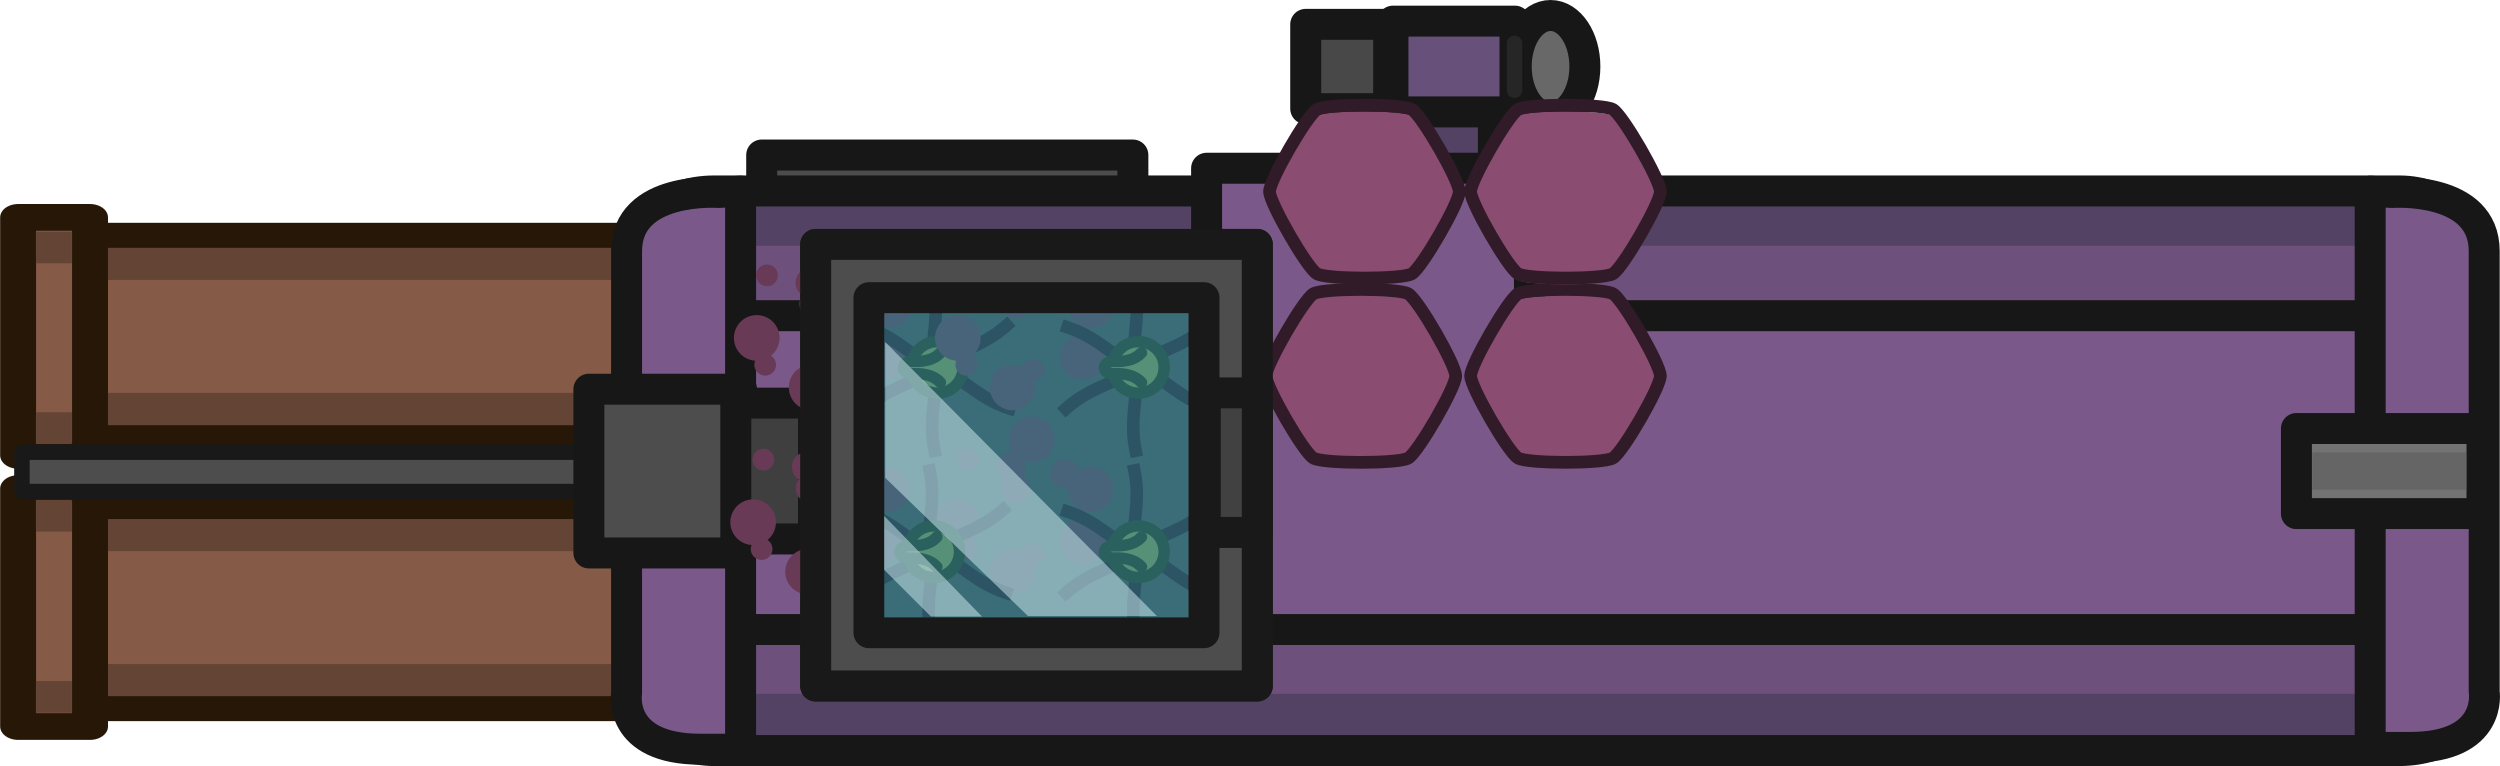 <svg xmlns="http://www.w3.org/2000/svg" width="242.212" height="74.217" viewBox="0 0 64.085 19.637"><g transform="translate(-102.394 -19.844)"><path d="M135.865 20.468h2.126v2.162h-2.126z" style="fill:#484848;fill-opacity:1;fill-rule:evenodd;stroke:#171717;stroke-width:.794;stroke-linecap:round;stroke-linejoin:round;stroke-miterlimit:29;stroke-dasharray:none;stroke-opacity:1"/><path d="M121.919 23.818h9.515v.969h-9.515z" style="fill:#4c4c4c;fill-opacity:1;fill-rule:evenodd;stroke:#171717;stroke-width:.794;stroke-linecap:round;stroke-linejoin:round;stroke-miterlimit:29;stroke-dasharray:none;stroke-opacity:1"/><path d="M138.655 21.064h2.02v3.78h-2.02z" style="fill:#544265;fill-opacity:1;fill-rule:evenodd;stroke:#171717;stroke-width:.794;stroke-linecap:round;stroke-linejoin:round;stroke-miterlimit:29;stroke-dasharray:none;stroke-opacity:1"/><path d="M138.101 20.386h3.128v2.326h-3.128z" style="fill:#67517b;fill-opacity:1;fill-rule:evenodd;stroke:#171717;stroke-width:.794;stroke-linecap:round;stroke-linejoin:round;stroke-miterlimit:29;stroke-dasharray:none;stroke-opacity:1"/><ellipse cx="142.141" cy="21.549" rx=".88" ry="1.308" style="fill:#686868;fill-opacity:1;fill-rule:evenodd;stroke:#171717;stroke-width:.794;stroke-linecap:round;stroke-linejoin:round;stroke-miterlimit:29;stroke-dasharray:none;stroke-opacity:1"/><path d="M141.218 20.956v1.2" style="fill:#657d52;fill-opacity:1;fill-rule:evenodd;stroke:#262626;stroke-width:.397;stroke-linecap:round;stroke-linejoin:round;stroke-miterlimit:29;stroke-dasharray:none;stroke-opacity:1"/><g style="stroke:#082b0b;stroke-width:.919;stroke-dasharray:none;stroke-opacity:1"><path d="M15.094 22.237h23.291v6.896H15.094z" style="fill:#855b47;fill-opacity:1;fill-rule:evenodd;stroke:#271707;stroke-width:.919;stroke-linecap:round;stroke-linejoin:round;stroke-miterlimit:29;stroke-dasharray:none;stroke-opacity:1" transform="matrix(1.002 0 0 .745 89.121 16.283)"/><path d="M13.709 21.59h1.84v8.189h-1.84z" style="fill:#855b47;fill-opacity:1;fill-rule:evenodd;stroke:#271707;stroke-width:.919;stroke-linecap:round;stroke-linejoin:round;stroke-miterlimit:29;stroke-dasharray:none;stroke-opacity:1" transform="matrix(1.002 0 0 .745 89.121 16.283)"/></g><path d="M1.326 25.381h.922v.813h-.922z" style="fill:#644435;fill-opacity:1;fill-rule:evenodd;stroke:none;stroke-width:.736;stroke-linecap:round;stroke-linejoin:round;stroke-miterlimit:29;stroke-dasharray:none;stroke-opacity:1" transform="translate(101.988 7.277)"/><path d="M3.175 29.591h12.909v.822H3.175zM3.175 25.873h12.876v.822H3.175z" style="fill:#644435;fill-opacity:1;fill-rule:evenodd;stroke:none;stroke-width:.79;stroke-linecap:round;stroke-linejoin:round;stroke-miterlimit:29;stroke-dasharray:none;stroke-opacity:1" transform="translate(101.988 7.277)"/><path d="M1.326 30.024h.922v.813h-.922z" style="fill:#644435;fill-opacity:1;fill-rule:evenodd;stroke:none;stroke-width:.736;stroke-linecap:round;stroke-linejoin:round;stroke-miterlimit:29;stroke-dasharray:none;stroke-opacity:1" transform="translate(101.988 7.277)"/><g style="stroke:#082b0b;stroke-width:.919;stroke-dasharray:none;stroke-opacity:1"><path d="M15.094 22.237h23.291v6.896H15.094z" style="fill:#855b47;fill-opacity:1;fill-rule:evenodd;stroke:#271707;stroke-width:.919;stroke-linecap:round;stroke-linejoin:round;stroke-miterlimit:29;stroke-dasharray:none;stroke-opacity:1" transform="matrix(1.002 0 0 .745 89.121 9.332)"/><path d="M13.709 21.59h1.84v8.189h-1.84z" style="fill:#855b47;fill-opacity:1;fill-rule:evenodd;stroke:#271707;stroke-width:.919;stroke-linecap:round;stroke-linejoin:round;stroke-miterlimit:29;stroke-dasharray:none;stroke-opacity:1" transform="matrix(1.002 0 0 .745 89.121 9.332)"/></g><path d="M1.326 18.505h.922v.813h-.922z" style="fill:#644435;fill-opacity:1;fill-rule:evenodd;stroke:none;stroke-width:.736;stroke-linecap:round;stroke-linejoin:round;stroke-miterlimit:29;stroke-dasharray:none;stroke-opacity:1" transform="translate(101.988 7.277)"/><path d="M3.173 22.638h12.911v.829H3.173zM3.173 18.92h12.909v.822H3.173z" style="fill:#644435;fill-opacity:1;fill-rule:evenodd;stroke:none;stroke-width:.79;stroke-linecap:round;stroke-linejoin:round;stroke-miterlimit:29;stroke-dasharray:none;stroke-opacity:1" transform="translate(101.988 7.277)"/><path d="M1.326 23.136h.922v.813h-.922z" style="fill:#644435;fill-opacity:1;fill-rule:evenodd;stroke:none;stroke-width:.736;stroke-linecap:round;stroke-linejoin:round;stroke-miterlimit:29;stroke-dasharray:none;stroke-opacity:1" transform="translate(101.988 7.277)"/><path d="M102.955 31.436h15.542v1.008h-15.542z" style="fill:#4d4d4d;fill-opacity:1;fill-rule:evenodd;stroke:#191919;stroke-width:.397;stroke-linecap:round;stroke-linejoin:round;stroke-miterlimit:29;stroke-dasharray:none;stroke-opacity:1"/><rect width="47.444" height="14.345" x="118.579" y="24.739" rx="2.12" ry="1.577" style="fill:#544265;fill-opacity:1;fill-rule:evenodd;stroke:#171717;stroke-width:.794;stroke-linecap:round;stroke-linejoin:round;stroke-miterlimit:29;stroke-dasharray:none;stroke-opacity:1"/><path d="M119.182 26.144h46.271V37.63h-46.271z" style="fill:#6d507c;fill-opacity:1;fill-rule:evenodd;stroke:none;stroke-width:.794;stroke-linecap:round;stroke-linejoin:round;stroke-miterlimit:29;stroke-dasharray:none;stroke-opacity:1"/><path d="M120.485 30.821h5.474v2.181h-5.474zM159.27 30.794h4.437v2.233h-4.437z" style="fill:#4c4c4c;fill-opacity:1;fill-rule:evenodd;stroke:#171717;stroke-width:.794;stroke-linecap:round;stroke-linejoin:round;stroke-miterlimit:29;stroke-dasharray:none;stroke-opacity:1"/><path d="M133.324 24.157v3.78h-14.599v8.045h47.25v-8.045H141.6v-3.78z" style="fill:#7a598a;fill-opacity:1;fill-rule:evenodd;stroke:#171717;stroke-width:.794;stroke-linecap:round;stroke-linejoin:round;stroke-miterlimit:29;stroke-dasharray:none;stroke-opacity:1"/><path d="M120.825 24.778s-2.37-.172-2.37 1.503v11.345s-.231 1.424 1.899 1.424h1.024V24.743ZM163.705 24.778s2.37-.172 2.37 1.503v11.3s.231 1.423-1.898 1.423h-1.025v-14.26Z" style="fill:#7a598a;fill-opacity:1;fill-rule:evenodd;stroke:#171717;stroke-width:.794;stroke-linecap:round;stroke-linejoin:round;stroke-miterlimit:29;stroke-dasharray:none;stroke-opacity:1"/><path d="M117.489 29.821h3.912v4.198h-3.912z" style="fill:#4d4d4d;fill-opacity:1;fill-rule:evenodd;stroke:#171717;stroke-width:.794;stroke-linecap:round;stroke-linejoin:round;stroke-miterlimit:29;stroke-dasharray:none;stroke-opacity:1"/><path d="M121.255 30.178h1.992v3.482h-1.992z" style="fill:#3f3f3f;fill-opacity:1;fill-rule:evenodd;stroke:#171717;stroke-width:.794;stroke-linecap:round;stroke-linejoin:round;stroke-miterlimit:29;stroke-dasharray:none;stroke-opacity:1"/><path d="M161.261 30.829h4.757v2.181h-4.757z" style="fill:#737373;fill-opacity:1;fill-rule:evenodd;stroke:#171717;stroke-width:.794;stroke-linecap:round;stroke-linejoin:round;stroke-miterlimit:29;stroke-dasharray:none;stroke-opacity:1"/><path d="M161.668 31.441h3.943v.957h-3.943z" style="fill:#656565;fill-opacity:1;fill-rule:evenodd;stroke:none;stroke-width:.794;stroke-linecap:round;stroke-linejoin:round;stroke-miterlimit:29;stroke-dasharray:none;stroke-opacity:1"/><path d="M123.304-37.429h11.32v11.32h-11.32z" style="fill:#4d4d4d;fill-opacity:1;fill-rule:evenodd;stroke:#191919;stroke-width:.794;stroke-linecap:round;stroke-linejoin:round;stroke-miterlimit:29;stroke-dasharray:none;stroke-opacity:1" transform="scale(1 -1)"/><path d="M25004.781 10325.296c-3.175 3.175-31.808 10.847-36.146 9.685-4.337-1.162-25.298-22.123-26.461-26.461-1.162-4.337 6.51-32.97 9.686-36.146 3.175-3.175 31.808-10.847 36.146-9.685 4.337 1.162 25.298 22.123 26.46 26.461s-6.51 32.97-9.685 36.146" style="fill:#8a4c70;fill-opacity:1;fill-rule:evenodd;stroke:none;stroke-width:5;stroke-linecap:square;stroke-linejoin:round;stroke-dasharray:none;stroke-opacity:1" transform="rotate(-44.974 101.992 2142.35)scale(.065)"/><g style="fill:#693a55;fill-opacity:1" transform="translate(-3278.541 -1384.14)scale(.516)"><circle cx="4477.502" cy="5564.13" r="1.134" style="opacity:1;fill:#693a55;fill-opacity:1;fill-rule:evenodd;stroke:none;stroke-width:1.323;stroke-linecap:square;stroke-linejoin:round;stroke-dasharray:none;stroke-opacity:1" transform="rotate(-28.628)"/><circle cx="1100.282" cy="7050.509" r="1.134" style="fill:#693a55;fill-opacity:1;fill-rule:evenodd;stroke:none;stroke-width:1.323;stroke-linecap:square;stroke-linejoin:round;stroke-dasharray:none;stroke-opacity:1" transform="rotate(-58.57)"/><circle cx="4348.949" cy="5659.757" r="1.134" style="fill:#693a55;fill-opacity:1;fill-rule:evenodd;stroke:none;stroke-width:1.323;stroke-linecap:square;stroke-linejoin:round;stroke-dasharray:none;stroke-opacity:1" transform="rotate(-29.943)"/><circle cx="4350.262" cy="5663.373" r="1.134" style="fill:#693a55;fill-opacity:1;fill-rule:evenodd;stroke:none;stroke-width:1.323;stroke-linecap:square;stroke-linejoin:round;stroke-dasharray:none;stroke-opacity:1" transform="rotate(-29.943)"/><circle cx="4344.855" cy="5664.977" r="1.134" style="fill:#693a55;fill-opacity:1;fill-rule:evenodd;stroke:none;stroke-width:1.323;stroke-linecap:square;stroke-linejoin:round;stroke-dasharray:none;stroke-opacity:1" transform="rotate(-29.943)"/><circle cx="4347.035" cy="5661.449" r=".737" style="fill:#693a55;fill-opacity:1;fill-rule:evenodd;stroke:none;stroke-width:1.323;stroke-linecap:square;stroke-linejoin:round;stroke-dasharray:none;stroke-opacity:1" transform="rotate(-29.943)"/><circle cx="4349.535" cy="5662.055" r=".737" style="fill:#693a55;fill-opacity:1;fill-rule:evenodd;stroke:none;stroke-width:1.323;stroke-linecap:square;stroke-linejoin:round;stroke-dasharray:none;stroke-opacity:1" transform="rotate(-29.943)"/><circle cx="4347.396" cy="5660.435" r=".737" style="fill:#693a55;fill-opacity:1;fill-rule:evenodd;stroke:none;stroke-width:1.323;stroke-linecap:square;stroke-linejoin:round;stroke-dasharray:none;stroke-opacity:1" transform="rotate(-29.943)"/><circle cx="4475.05" cy="5563.501" r=".539" style="fill:#693a55;fill-opacity:1;fill-rule:evenodd;stroke:none;stroke-width:1.323;stroke-linecap:square;stroke-linejoin:round;stroke-dasharray:none;stroke-opacity:1" transform="rotate(-28.628)"/><circle cx="4472.23" cy="5561.682" r=".539" style="fill:#693a55;fill-opacity:1;fill-rule:evenodd;stroke:none;stroke-width:1.323;stroke-linecap:square;stroke-linejoin:round;stroke-dasharray:none;stroke-opacity:1" transform="rotate(-28.628)"/><circle cx="6590.303" cy="2734.578" r=".539" style="fill:#693a55;fill-opacity:1;fill-rule:evenodd;stroke:none;stroke-width:1.323;stroke-linecap:square;stroke-linejoin:round;stroke-dasharray:none;stroke-opacity:1"/></g><g style="stroke:#311b28;stroke-opacity:1"><path d="M6617.89 2737.183c-.46-3.324.753-5.744 0-9.369M6618.022 2735.73c.46 3.324-.752 5.744 0 9.369" style="fill:#8b558b;fill-opacity:1;fill-rule:evenodd;stroke:#311b28;stroke-width:1.323;stroke-linecap:square;stroke-linejoin:round;stroke-dasharray:none;stroke-opacity:1" transform="translate(-1488.447 -638.406)scale(.244)"/></g><g style="stroke:#311b28;stroke-opacity:1"><path d="M6617.89 2737.183c-.46-3.324.753-5.744 0-9.369M6618.022 2735.73c.46 3.324-.752 5.744 0 9.369" style="fill:#8b558b;fill-opacity:1;fill-rule:evenodd;stroke:#311b28;stroke-width:1.323;stroke-linecap:square;stroke-linejoin:round;stroke-dasharray:none;stroke-opacity:1" transform="rotate(60 1423.49 -940.518)scale(.244)"/></g><g style="stroke:#311b28;stroke-opacity:1"><path d="M6617.89 2737.183c-.46-3.324.753-5.744 0-9.369M6618.022 2735.73c.46 3.324-.752 5.744 0 9.369" style="fill:#8b558b;fill-opacity:1;fill-rule:evenodd;stroke:#311b28;stroke-width:1.323;stroke-linecap:square;stroke-linejoin:round;stroke-dasharray:none;stroke-opacity:1" transform="rotate(120 1054.905 -81.162)scale(.244)"/></g><g style="stroke-width:1.367;stroke-dasharray:none" transform="matrix(.179 0 0 .178 107.703 2.595)"><circle cx="104.555" cy="149.811" r="3.708" style="display:inline;fill:#85954c;fill-opacity:1;stroke:#2d331a;stroke-width:1.64;stroke-linejoin:round;stroke-dasharray:none;stroke-opacity:1"/><path d="M105.01 151.99c-1.27-1.41-3.407-1.28-4.026-1.268-1.724.035-1.68-1.732-.062-1.767.638-.013 2.828.18 4.083-1.252" style="fill:#85954c;fill-opacity:1;stroke:#2d331a;stroke-width:1.64;stroke-linecap:round;stroke-linejoin:round;stroke-dasharray:none;stroke-opacity:1"/></g><path d="M25004.781 10325.296c-3.175 3.175-31.808 10.847-36.146 9.685-4.337-1.162-25.298-22.123-26.461-26.461-1.162-4.337 6.51-32.97 9.686-36.146 3.175-3.175 31.808-10.847 36.146-9.685 4.337 1.162 25.298 22.123 26.46 26.461s-6.51 32.97-9.685 36.146z" style="fill:none;fill-opacity:1;fill-rule:evenodd;stroke:#311b28;stroke-width:5;stroke-linecap:square;stroke-linejoin:round;stroke-dasharray:none;stroke-opacity:1" transform="rotate(-44.974 101.797 2142.27)scale(.065)"/><path d="M25004.781 10325.296c-3.175 3.175-31.808 10.847-36.146 9.685-4.337-1.162-25.298-22.123-26.461-26.461-1.162-4.337 6.51-32.97 9.686-36.146 3.175-3.175 31.808-10.847 36.146-9.685 4.337 1.162 25.298 22.123 26.46 26.461s-6.51 32.97-9.685 36.146" style="fill:#8a4c70;fill-opacity:1;fill-rule:evenodd;stroke:none;stroke-width:5;stroke-linecap:square;stroke-linejoin:round;stroke-dasharray:none;stroke-opacity:1" transform="rotate(-44.974 110.276 2138.487)scale(.065)"/><g style="fill:#693a55;fill-opacity:1" transform="translate(-3273.387 -1379.416)scale(.516)"><circle cx="4477.502" cy="5564.13" r="1.134" style="opacity:1;fill:#693a55;fill-opacity:1;fill-rule:evenodd;stroke:none;stroke-width:1.323;stroke-linecap:square;stroke-linejoin:round;stroke-dasharray:none;stroke-opacity:1" transform="rotate(-28.628)"/><circle cx="1100.282" cy="7050.509" r="1.134" style="fill:#693a55;fill-opacity:1;fill-rule:evenodd;stroke:none;stroke-width:1.323;stroke-linecap:square;stroke-linejoin:round;stroke-dasharray:none;stroke-opacity:1" transform="rotate(-58.57)"/><circle cx="4348.949" cy="5659.757" r="1.134" style="fill:#693a55;fill-opacity:1;fill-rule:evenodd;stroke:none;stroke-width:1.323;stroke-linecap:square;stroke-linejoin:round;stroke-dasharray:none;stroke-opacity:1" transform="rotate(-29.943)"/><circle cx="4350.262" cy="5663.373" r="1.134" style="fill:#693a55;fill-opacity:1;fill-rule:evenodd;stroke:none;stroke-width:1.323;stroke-linecap:square;stroke-linejoin:round;stroke-dasharray:none;stroke-opacity:1" transform="rotate(-29.943)"/><circle cx="4344.855" cy="5664.977" r="1.134" style="fill:#693a55;fill-opacity:1;fill-rule:evenodd;stroke:none;stroke-width:1.323;stroke-linecap:square;stroke-linejoin:round;stroke-dasharray:none;stroke-opacity:1" transform="rotate(-29.943)"/><circle cx="4347.035" cy="5661.449" r=".737" style="fill:#693a55;fill-opacity:1;fill-rule:evenodd;stroke:none;stroke-width:1.323;stroke-linecap:square;stroke-linejoin:round;stroke-dasharray:none;stroke-opacity:1" transform="rotate(-29.943)"/><circle cx="4349.535" cy="5662.055" r=".737" style="fill:#693a55;fill-opacity:1;fill-rule:evenodd;stroke:none;stroke-width:1.323;stroke-linecap:square;stroke-linejoin:round;stroke-dasharray:none;stroke-opacity:1" transform="rotate(-29.943)"/><circle cx="4347.396" cy="5660.435" r=".737" style="fill:#693a55;fill-opacity:1;fill-rule:evenodd;stroke:none;stroke-width:1.323;stroke-linecap:square;stroke-linejoin:round;stroke-dasharray:none;stroke-opacity:1" transform="rotate(-29.943)"/><circle cx="4475.05" cy="5563.501" r=".539" style="fill:#693a55;fill-opacity:1;fill-rule:evenodd;stroke:none;stroke-width:1.323;stroke-linecap:square;stroke-linejoin:round;stroke-dasharray:none;stroke-opacity:1" transform="rotate(-28.628)"/><circle cx="4472.23" cy="5561.682" r=".539" style="fill:#693a55;fill-opacity:1;fill-rule:evenodd;stroke:none;stroke-width:1.323;stroke-linecap:square;stroke-linejoin:round;stroke-dasharray:none;stroke-opacity:1" transform="rotate(-28.628)"/><circle cx="6590.303" cy="2734.578" r=".539" style="fill:#693a55;fill-opacity:1;fill-rule:evenodd;stroke:none;stroke-width:1.323;stroke-linecap:square;stroke-linejoin:round;stroke-dasharray:none;stroke-opacity:1"/></g><g style="stroke:#311b28;stroke-opacity:1"><path d="M6617.89 2737.183c-.46-3.324.753-5.744 0-9.369M6618.022 2735.73c.46 3.324-.752 5.744 0 9.369" style="fill:#8b558b;fill-opacity:1;fill-rule:evenodd;stroke:#311b28;stroke-width:1.323;stroke-linecap:square;stroke-linejoin:round;stroke-dasharray:none;stroke-opacity:1" transform="translate(-1483.293 -633.682)scale(.244)"/></g><g style="stroke:#311b28;stroke-opacity:1"><path d="M6617.89 2737.183c-.46-3.324.753-5.744 0-9.369M6618.022 2735.73c.46 3.324-.752 5.744 0 9.369" style="fill:#8b558b;fill-opacity:1;fill-rule:evenodd;stroke:#311b28;stroke-width:1.323;stroke-linecap:square;stroke-linejoin:round;stroke-dasharray:none;stroke-opacity:1" transform="rotate(60 1421.975 -933.692)scale(.244)"/></g><g style="stroke:#311b28;stroke-opacity:1"><path d="M6617.89 2737.183c-.46-3.324.753-5.744 0-9.369M6618.022 2735.73c.46 3.324-.752 5.744 0 9.369" style="fill:#8b558b;fill-opacity:1;fill-rule:evenodd;stroke:#311b28;stroke-width:1.323;stroke-linecap:square;stroke-linejoin:round;stroke-dasharray:none;stroke-opacity:1" transform="rotate(120 1056.119 -77.312)scale(.244)"/></g><g style="stroke-width:1.367;stroke-dasharray:none" transform="matrix(.179 0 0 .178 112.858 7.32)"><circle cx="104.555" cy="149.811" r="3.708" style="display:inline;fill:#85954c;fill-opacity:1;stroke:#2d331a;stroke-width:1.64;stroke-linejoin:round;stroke-dasharray:none;stroke-opacity:1"/><path d="M105.01 151.99c-1.27-1.41-3.407-1.28-4.026-1.268-1.724.035-1.68-1.732-.062-1.767.638-.013 2.828.18 4.083-1.252" style="fill:#85954c;fill-opacity:1;stroke:#2d331a;stroke-width:1.64;stroke-linecap:round;stroke-linejoin:round;stroke-dasharray:none;stroke-opacity:1"/></g><path d="M25004.781 10325.296c-3.175 3.175-31.808 10.847-36.146 9.685-4.337-1.162-25.298-22.123-26.461-26.461-1.162-4.337 6.51-32.97 9.686-36.146 3.175-3.175 31.808-10.847 36.146-9.685 4.337 1.162 25.298 22.123 26.46 26.461s-6.51 32.97-9.685 36.146z" style="fill:none;fill-opacity:1;fill-rule:evenodd;stroke:#311b28;stroke-width:5;stroke-linecap:square;stroke-linejoin:round;stroke-dasharray:none;stroke-opacity:1" transform="rotate(-44.974 110.08 2138.406)scale(.065)"/><path d="M25004.781 10325.296c-3.175 3.175-31.808 10.847-36.146 9.685-4.337-1.162-25.298-22.123-26.461-26.461-1.162-4.337 6.51-32.97 9.686-36.146 3.175-3.175 31.808-10.847 36.146-9.685 4.337 1.162 25.298 22.123 26.46 26.461s-6.51 32.97-9.685 36.146" style="fill:#8a4c70;fill-opacity:1;fill-rule:evenodd;stroke:none;stroke-width:5;stroke-linecap:square;stroke-linejoin:round;stroke-dasharray:none;stroke-opacity:1" transform="rotate(-44.974 104.569 2136.125)scale(.065)"/><g style="fill:#693a55;fill-opacity:1" transform="translate(-3273.387 -1384.14)scale(.516)"><circle cx="4477.502" cy="5564.13" r="1.134" style="opacity:1;fill:#693a55;fill-opacity:1;fill-rule:evenodd;stroke:none;stroke-width:1.323;stroke-linecap:square;stroke-linejoin:round;stroke-dasharray:none;stroke-opacity:1" transform="rotate(-28.628)"/><circle cx="1100.282" cy="7050.509" r="1.134" style="fill:#693a55;fill-opacity:1;fill-rule:evenodd;stroke:none;stroke-width:1.323;stroke-linecap:square;stroke-linejoin:round;stroke-dasharray:none;stroke-opacity:1" transform="rotate(-58.57)"/><circle cx="4348.949" cy="5659.757" r="1.134" style="fill:#693a55;fill-opacity:1;fill-rule:evenodd;stroke:none;stroke-width:1.323;stroke-linecap:square;stroke-linejoin:round;stroke-dasharray:none;stroke-opacity:1" transform="rotate(-29.943)"/><circle cx="4350.262" cy="5663.373" r="1.134" style="fill:#693a55;fill-opacity:1;fill-rule:evenodd;stroke:none;stroke-width:1.323;stroke-linecap:square;stroke-linejoin:round;stroke-dasharray:none;stroke-opacity:1" transform="rotate(-29.943)"/><circle cx="4344.855" cy="5664.977" r="1.134" style="fill:#693a55;fill-opacity:1;fill-rule:evenodd;stroke:none;stroke-width:1.323;stroke-linecap:square;stroke-linejoin:round;stroke-dasharray:none;stroke-opacity:1" transform="rotate(-29.943)"/><circle cx="4347.035" cy="5661.449" r=".737" style="fill:#693a55;fill-opacity:1;fill-rule:evenodd;stroke:none;stroke-width:1.323;stroke-linecap:square;stroke-linejoin:round;stroke-dasharray:none;stroke-opacity:1" transform="rotate(-29.943)"/><circle cx="4349.535" cy="5662.055" r=".737" style="fill:#693a55;fill-opacity:1;fill-rule:evenodd;stroke:none;stroke-width:1.323;stroke-linecap:square;stroke-linejoin:round;stroke-dasharray:none;stroke-opacity:1" transform="rotate(-29.943)"/><circle cx="4347.396" cy="5660.435" r=".737" style="fill:#693a55;fill-opacity:1;fill-rule:evenodd;stroke:none;stroke-width:1.323;stroke-linecap:square;stroke-linejoin:round;stroke-dasharray:none;stroke-opacity:1" transform="rotate(-29.943)"/><circle cx="4475.05" cy="5563.501" r=".539" style="fill:#693a55;fill-opacity:1;fill-rule:evenodd;stroke:none;stroke-width:1.323;stroke-linecap:square;stroke-linejoin:round;stroke-dasharray:none;stroke-opacity:1" transform="rotate(-28.628)"/><circle cx="4472.23" cy="5561.682" r=".539" style="fill:#693a55;fill-opacity:1;fill-rule:evenodd;stroke:none;stroke-width:1.323;stroke-linecap:square;stroke-linejoin:round;stroke-dasharray:none;stroke-opacity:1" transform="rotate(-28.628)"/><circle cx="6590.303" cy="2734.578" r=".539" style="fill:#693a55;fill-opacity:1;fill-rule:evenodd;stroke:none;stroke-width:1.323;stroke-linecap:square;stroke-linejoin:round;stroke-dasharray:none;stroke-opacity:1"/></g><g style="stroke:#311b28;stroke-opacity:1"><path d="M6617.89 2737.183c-.46-3.324.753-5.744 0-9.369M6618.022 2735.73c.46 3.324-.752 5.744 0 9.369" style="fill:#8b558b;fill-opacity:1;fill-rule:evenodd;stroke:#311b28;stroke-width:1.323;stroke-linecap:square;stroke-linejoin:round;stroke-dasharray:none;stroke-opacity:1" transform="translate(-1483.293 -638.406)scale(.244)"/></g><g style="stroke:#311b28;stroke-opacity:1"><path d="M6617.89 2737.183c-.46-3.324.753-5.744 0-9.369M6618.022 2735.73c.46 3.324-.752 5.744 0 9.369" style="fill:#8b558b;fill-opacity:1;fill-rule:evenodd;stroke:#311b28;stroke-width:1.323;stroke-linecap:square;stroke-linejoin:round;stroke-dasharray:none;stroke-opacity:1" transform="rotate(60 1426.067 -936.054)scale(.244)"/></g><g style="stroke:#311b28;stroke-opacity:1"><path d="M6617.89 2737.183c-.46-3.324.753-5.744 0-9.369M6618.022 2735.73c.46 3.324-.752 5.744 0 9.369" style="fill:#8b558b;fill-opacity:1;fill-rule:evenodd;stroke:#311b28;stroke-width:1.323;stroke-linecap:square;stroke-linejoin:round;stroke-dasharray:none;stroke-opacity:1" transform="rotate(120 1057.483 -79.674)scale(.244)"/></g><g style="stroke-width:1.367;stroke-dasharray:none" transform="matrix(.179 0 0 .178 112.858 2.595)"><circle cx="104.555" cy="149.811" r="3.708" style="display:inline;fill:#85954c;fill-opacity:1;stroke:#2d331a;stroke-width:1.64;stroke-linejoin:round;stroke-dasharray:none;stroke-opacity:1"/><path d="M105.01 151.99c-1.27-1.41-3.407-1.28-4.026-1.268-1.724.035-1.68-1.732-.062-1.767.638-.013 2.828.18 4.083-1.252" style="fill:#85954c;fill-opacity:1;stroke:#2d331a;stroke-width:1.64;stroke-linecap:round;stroke-linejoin:round;stroke-dasharray:none;stroke-opacity:1"/></g><path d="M25004.781 10325.296c-3.175 3.175-31.808 10.847-36.146 9.685-4.337-1.162-25.298-22.123-26.461-26.461-1.162-4.337 6.51-32.97 9.686-36.146 3.175-3.175 31.808-10.847 36.146-9.685 4.337 1.162 25.298 22.123 26.46 26.461s-6.51 32.97-9.685 36.146z" style="fill:none;fill-opacity:1;fill-rule:evenodd;stroke:#311b28;stroke-width:5;stroke-linecap:square;stroke-linejoin:round;stroke-dasharray:none;stroke-opacity:1" transform="rotate(-44.974 104.374 2136.044)scale(.065)"/><path d="M25004.781 10325.296c-3.175 3.175-31.808 10.847-36.146 9.685-4.337-1.162-25.298-22.123-26.461-26.461-1.162-4.337 6.51-32.97 9.686-36.146 3.175-3.175 31.808-10.847 36.146-9.685 4.337 1.162 25.298 22.123 26.46 26.461s-6.51 32.97-9.685 36.146" style="fill:#8a4c70;fill-opacity:1;fill-rule:evenodd;stroke:none;stroke-width:5;stroke-linecap:square;stroke-linejoin:round;stroke-dasharray:none;stroke-opacity:1" transform="rotate(-44.974 107.653 2144.824)scale(.065)"/><g style="fill:#693a55;fill-opacity:1" transform="translate(-3278.633 -1379.416)scale(.516)"><circle cx="4477.502" cy="5564.13" r="1.134" style="opacity:1;fill:#693a55;fill-opacity:1;fill-rule:evenodd;stroke:none;stroke-width:1.323;stroke-linecap:square;stroke-linejoin:round;stroke-dasharray:none;stroke-opacity:1" transform="rotate(-28.628)"/><circle cx="1100.282" cy="7050.509" r="1.134" style="fill:#693a55;fill-opacity:1;fill-rule:evenodd;stroke:none;stroke-width:1.323;stroke-linecap:square;stroke-linejoin:round;stroke-dasharray:none;stroke-opacity:1" transform="rotate(-58.57)"/><circle cx="4348.949" cy="5659.757" r="1.134" style="fill:#693a55;fill-opacity:1;fill-rule:evenodd;stroke:none;stroke-width:1.323;stroke-linecap:square;stroke-linejoin:round;stroke-dasharray:none;stroke-opacity:1" transform="rotate(-29.943)"/><circle cx="4350.262" cy="5663.373" r="1.134" style="fill:#693a55;fill-opacity:1;fill-rule:evenodd;stroke:none;stroke-width:1.323;stroke-linecap:square;stroke-linejoin:round;stroke-dasharray:none;stroke-opacity:1" transform="rotate(-29.943)"/><circle cx="4344.855" cy="5664.977" r="1.134" style="fill:#693a55;fill-opacity:1;fill-rule:evenodd;stroke:none;stroke-width:1.323;stroke-linecap:square;stroke-linejoin:round;stroke-dasharray:none;stroke-opacity:1" transform="rotate(-29.943)"/><circle cx="4347.035" cy="5661.449" r=".737" style="fill:#693a55;fill-opacity:1;fill-rule:evenodd;stroke:none;stroke-width:1.323;stroke-linecap:square;stroke-linejoin:round;stroke-dasharray:none;stroke-opacity:1" transform="rotate(-29.943)"/><circle cx="4349.535" cy="5662.055" r=".737" style="fill:#693a55;fill-opacity:1;fill-rule:evenodd;stroke:none;stroke-width:1.323;stroke-linecap:square;stroke-linejoin:round;stroke-dasharray:none;stroke-opacity:1" transform="rotate(-29.943)"/><circle cx="4347.396" cy="5660.435" r=".737" style="fill:#693a55;fill-opacity:1;fill-rule:evenodd;stroke:none;stroke-width:1.323;stroke-linecap:square;stroke-linejoin:round;stroke-dasharray:none;stroke-opacity:1" transform="rotate(-29.943)"/><circle cx="4475.05" cy="5563.501" r=".539" style="fill:#693a55;fill-opacity:1;fill-rule:evenodd;stroke:none;stroke-width:1.323;stroke-linecap:square;stroke-linejoin:round;stroke-dasharray:none;stroke-opacity:1" transform="rotate(-28.628)"/><circle cx="4472.23" cy="5561.682" r=".539" style="fill:#693a55;fill-opacity:1;fill-rule:evenodd;stroke:none;stroke-width:1.323;stroke-linecap:square;stroke-linejoin:round;stroke-dasharray:none;stroke-opacity:1" transform="rotate(-28.628)"/><circle cx="6590.303" cy="2734.578" r=".539" style="fill:#693a55;fill-opacity:1;fill-rule:evenodd;stroke:none;stroke-width:1.323;stroke-linecap:square;stroke-linejoin:round;stroke-dasharray:none;stroke-opacity:1"/></g><g style="stroke:#311b28;stroke-opacity:1"><path d="M6617.89 2737.183c-.46-3.324.753-5.744 0-9.369M6618.022 2735.73c.46 3.324-.752 5.744 0 9.369" style="fill:#8b558b;fill-opacity:1;fill-rule:evenodd;stroke:#311b28;stroke-width:1.323;stroke-linecap:square;stroke-linejoin:round;stroke-dasharray:none;stroke-opacity:1" transform="translate(-1488.539 -633.682)scale(.244)"/></g><g style="stroke:#311b28;stroke-opacity:1"><path d="M6617.89 2737.183c-.46-3.324.753-5.744 0-9.369M6618.022 2735.73c.46 3.324-.752 5.744 0 9.369" style="fill:#8b558b;fill-opacity:1;fill-rule:evenodd;stroke:#311b28;stroke-width:1.323;stroke-linecap:square;stroke-linejoin:round;stroke-dasharray:none;stroke-opacity:1" transform="rotate(60 1419.352 -938.235)scale(.244)"/></g><g style="stroke:#311b28;stroke-opacity:1"><path d="M6617.89 2737.183c-.46-3.324.753-5.744 0-9.369M6618.022 2735.73c.46 3.324-.752 5.744 0 9.369" style="fill:#8b558b;fill-opacity:1;fill-rule:evenodd;stroke:#311b28;stroke-width:1.323;stroke-linecap:square;stroke-linejoin:round;stroke-dasharray:none;stroke-opacity:1" transform="rotate(120 1053.496 -78.827)scale(.244)"/></g><g style="stroke-width:1.367;stroke-dasharray:none" transform="matrix(.179 0 0 .178 107.612 7.32)"><circle cx="104.555" cy="149.811" r="3.708" style="display:inline;fill:#85954c;fill-opacity:1;stroke:#2d331a;stroke-width:1.64;stroke-linejoin:round;stroke-dasharray:none;stroke-opacity:1"/><path d="M105.01 151.99c-1.27-1.41-3.407-1.28-4.026-1.268-1.724.035-1.68-1.732-.062-1.767.638-.013 2.828.18 4.083-1.252" style="fill:#85954c;fill-opacity:1;stroke:#2d331a;stroke-width:1.64;stroke-linecap:round;stroke-linejoin:round;stroke-dasharray:none;stroke-opacity:1"/></g><path d="M25004.781 10325.296c-3.175 3.175-31.808 10.847-36.146 9.685-4.337-1.162-25.298-22.123-26.461-26.461-1.162-4.337 6.51-32.97 9.686-36.146 3.175-3.175 31.808-10.847 36.146-9.685 4.337 1.162 25.298 22.123 26.46 26.461s-6.51 32.97-9.685 36.146z" style="fill:none;fill-opacity:1;fill-rule:evenodd;stroke:#311b28;stroke-width:5;stroke-linecap:square;stroke-linejoin:round;stroke-dasharray:none;stroke-opacity:1" transform="rotate(-44.974 107.458 2144.743)scale(.065)"/><path d="M-13.097.397v11.32h11.32V.397Zm1.366 1.366h8.588v8.588h-8.588Z" style="fill:#4d4d4d;fill-opacity:1;fill-rule:evenodd;stroke:#191919;stroke-width:.794;stroke-linecap:round;stroke-linejoin:round;stroke-miterlimit:29;stroke-dasharray:none;stroke-opacity:1" transform="translate(136.4 25.712)"/><path d="M-11.34 2.162h7.798V9.96h-7.798z" style="fill:#298fa3;fill-opacity:.5;fill-rule:evenodd;stroke:none;stroke-width:.793;stroke-linecap:round;stroke-linejoin:round;stroke-miterlimit:29;stroke-dasharray:none;stroke-opacity:1" transform="translate(136.4 25.712)"/><path d="M-11.34 7.36v1.38l1.196 1.197h1.311z" style="fill:#d6f0f5;fill-opacity:.5;fill-rule:evenodd;stroke:none;stroke-width:.794;stroke-linecap:round;stroke-linejoin:round;stroke-miterlimit:29;stroke-dasharray:none;stroke-opacity:1" transform="translate(136.4 25.712)"/><path d="M-11.315 2.9v3.48l3.66 3.544h3.305z" style="fill:#d6f0f5;fill-opacity:.5;fill-rule:evenodd;stroke:none;stroke-width:2.001;stroke-linecap:round;stroke-linejoin:round;stroke-miterlimit:29;stroke-dasharray:none;stroke-opacity:1" transform="translate(136.4 25.712)"/><path d="M133.29 29.915h1.334v3.578h-1.334z" style="fill:#414141;fill-opacity:1;fill-rule:evenodd;stroke:#191919;stroke-width:.794;stroke-linecap:round;stroke-linejoin:round;stroke-miterlimit:29;stroke-dasharray:none;stroke-opacity:1"/></g></svg>